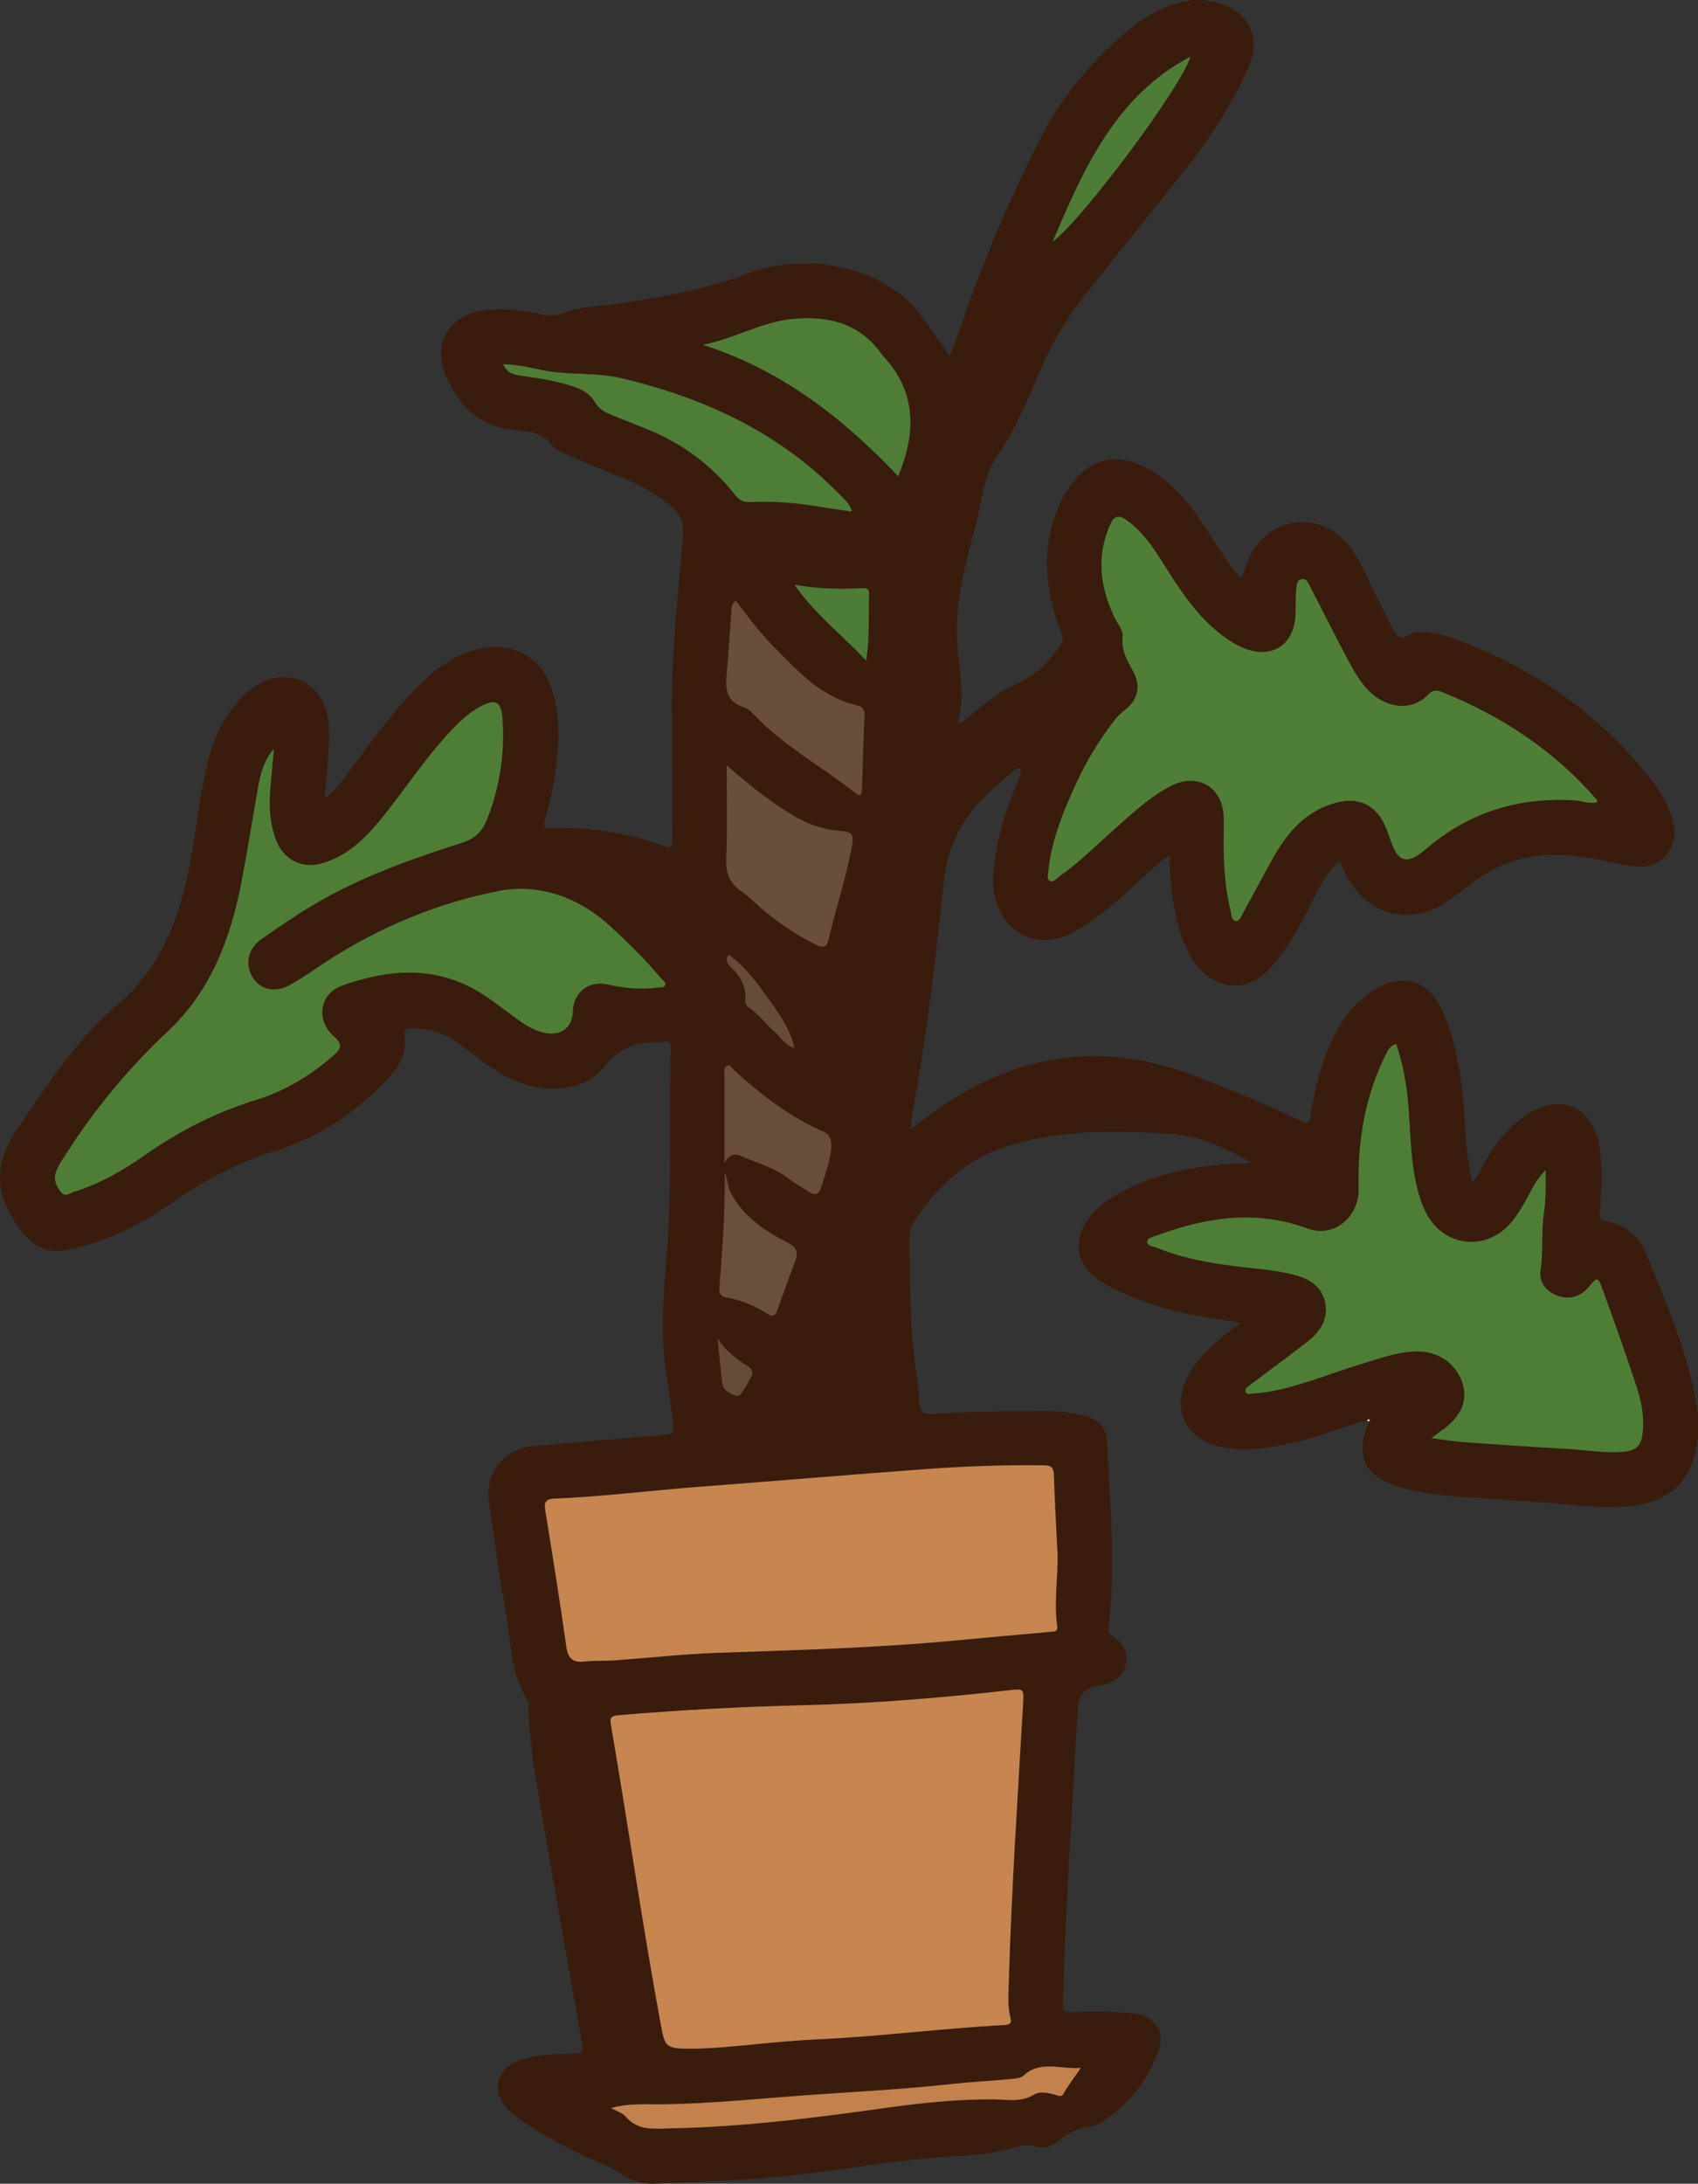 <?xml version="1.0" encoding="UTF-8"?><svg id="_레이어_2" xmlns="http://www.w3.org/2000/svg" viewBox="0 0 396.9 510.35"><rect x="0" y="0" width="396.9" height="510.35" fill="#333333" stroke="none"/><defs><style>.cls-1{fill:#c2814d;}.cls-1,.cls-2,.cls-3,.cls-4,.cls-5,.cls-6,.cls-7,.cls-8,.cls-9,.cls-10,.cls-11,.cls-12,.cls-13{stroke-width:0px;}.cls-2{fill:#694e39;}.cls-3{fill:#4d7c36;}.cls-4{fill:#694f39;}.cls-5{fill:#4f7f36;}.cls-6{fill:#6a503a;}.cls-7{fill:#664c37;}.cls-8{fill:#c78550;}.cls-9{fill:#4e7e36;}.cls-10{fill:#fff;}.cls-11{fill:#4e7d36;}.cls-12{fill:#684e39;}.cls-13{fill:#391c0b;}</style></defs><g id="_레이어_1-2"><path class="cls-13" d="m319.58,331.95c-6.14,1.59-11.99,4.15-18.22,5.43-5.08,1.05-10.18,1.89-15.39.88-9.12-1.77-12.57-9.35-7.87-17.4,2.1-3.6,5.1-6.36,8.29-8.94,1.05-.85,2.14-1.66,3.58-2.78-4.25-.71-8.11-1.28-11.94-2.02-6.17-1.19-12.1-3.19-17.73-5.98-1.61-.8-3.2-1.75-4.59-2.89-3.91-3.19-4.66-7.86-2.05-12.2,2.18-3.63,5.51-6.02,9.19-7.88,8.34-4.21,17.31-5.83,26.56-6.24.98-.04,1.97,0,3-.29-5.8-3.23-11.73-6.17-18.42-6.61-12.89-.84-25.75-1.12-38.34,2.77-9.94,3.07-16.87,9.63-22.26,18.19-.77,1.23-.88,2.53-.86,3.91.16,11.17.18,22.36,2,33.43.13.8.14,1.63.19,2.45.31,4.82.31,4.89,5.33,4.57,8.35-.55,16.7-.58,25.06-.6,2.85,0,5.59.44,8.33,1.11,3.03.74,5.14,2.71,5.29,5.81.73,14.6,2.11,29.2.36,43.81-.13,1.07.18,1.36.95,1.87,2.81,1.87,3.78,4.2,3.04,6.92-.69,2.56-2.95,4.27-6.11,4.63q-4.75.54-5.04,5.35c-1.3,22.95-2.8,45.9-3.53,68.88-.05,1.68.22,2.24,1.98,2.13,4.98-.32,9.96-.22,14.94.35,3.97.46,6.94,3.81,5.76,7.59-2.4,7.72-7.22,13.73-14.06,18.08-.52.33-1.17.59-1.78.64-3.09.26-5.63,1.61-8.03,3.51-1.35,1.07-3.2,1.8-4.87,1.29-2.65-.81-4.94.11-7.37.71-5.67,1.42-11.53,1.4-17.31,1.89-11.5.97-22.85,3.14-34.32,4.28-10.22,1.01-20.48,1.4-30.74,1.74-2.96.1-5.45-.97-8.02-2.71-2.69-1.81-6.05-2.76-9.04-4.25-5.04-2.52-10.01-5.15-14.56-8.5-1.32-.98-2.6-2-3.48-3.41-2.39-3.83-.83-8.13,3.38-9.73,3.99-1.52,8.13-1.75,12.32-1.77,3.23-.02,3.28-.05,2.71-3.26-2.77-15.82-5.69-31.62-8.33-47.46-1.7-10.2-3.85-20.34-4.06-30.74,0-.36.01-.78-.17-1.06-4.2-6.56-3.84-14.26-5.23-21.5-1.59-8.28-2.57-16.68-3.84-25.03-.97-6.36,3.47-12.27,9.86-12.87,10.22-.95,20.44-1.83,30.67-2.65,1.87-.15,2.82-.23,2.53-2.73-.72-6.22-1.94-12.37-2.29-18.65-.52-9.58.87-19.05,1.28-28.58.57-13.44.09-26.9.46-40.34.04-1.29-.29-1.92-1.68-1.55-.17.05-.36.08-.54.07-5.38-.37-9.39.96-13.25,5.64-5.34,6.47-15.33,6.6-23.63,2-3.67-2.04-6.86-4.77-10.23-7.22-3.33-2.43-6.94-3.87-11.13-3.74-1.36.04-2.07.05-1.78,1.9.61,3.9-1.29,7.06-3.83,9.79-7.25,7.78-15.85,13.64-26,16.85-8.84,2.8-16.91,6.92-24.48,12.22-7.34,5.14-15.27,9.08-24.11,10.98-4.58.99-8.19-.47-11.02-4.14-6.41-8.3-6.82-15.68-.93-24.28,7.02-10.25,13.73-20.71,23.41-28.9,11.04-9.35,15.03-22.31,17.37-36,1.22-7.15,1.99-14.4,3.83-21.43,1.54-5.9,4.2-11.22,8.85-15.34,2.82-2.5,6.09-4.07,9.93-3.62,4.97.58,8.47,4.54,9.14,10.07.46,3.82.09,7.62-.24,11.43-.18,2.06-.32,4.13-.51,6.66,2.51-1.81,3.99-3.95,5.52-6.01,5.25-7.08,10.37-14.27,16.68-20.47,4.2-4.13,8.84-7.56,14.85-8.57,7.46-1.25,13.79,2.57,16.04,9.83,2.26,7.33,1.52,14.75.28,22.13-.47,2.76-1.21,5.49-1.95,8.2-.35,1.26-.56,1.93,1.23,1.9,9.15-.16,18.11,1.07,26.73,4.28,2.01.75,1.81-.45,1.81-1.7-.04-10.18-.03-20.36-.1-30.54-.1-13.48,1.49-26.86,2.59-40.25.3-3.7-.83-5.48-3.23-7.38-3.15-2.5-6.57-4.5-10.32-5.99-4.38-1.75-8.72-3.58-13.04-5.46-1.4-.61-3.11-1.19-3.94-2.32-2.17-2.95-5.24-3.38-8.39-3.6-8.35-.61-13.38-5.5-16.49-12.74-3.22-7.5.8-14.3,8.93-15.27,4.37-.52,8.71-.16,12.98.87,2.05.49,3.91.45,6.02-.37,3.9-1.51,8.19-1.45,12.32-2.07,10.06-1.51,20.06-3.21,29.64-6.81,8.25-3.1,16.56-3.45,25.1-.97,6.61,1.92,12.13,5.23,16.22,10.8,2.19,2.98,4.31,6.02,6.62,9.25,1.17-3.22,2.29-6.18,3.31-9.17,4.77-13.93,10.66-27.37,17.21-40.54,5.26-10.58,12.58-19.5,21.75-26.92,3.64-2.95,7.63-5.19,12.27-6.22,2.36-.52,4.65-.52,7,.03,8.13,1.88,11.53,7.97,8.12,15.57-4.18,9.31-9.87,17.75-16.29,25.69-7.36,9.12-14.67,18.27-21.97,27.44-4.2,5.28-7.51,11.09-10.23,17.28-2.99,6.79-5.69,13.72-9.97,19.9-3.41,4.91-3.73,10.93-5.22,16.51-2.62,9.83-5.37,19.71-4.09,30.03.67,5.39,1.47,10.71-.14,16.26,1.6-.27,2.18-1.16,2.91-1.76,3.44-2.84,6.87-5.81,10.96-7.55,4.29-1.83,7.26-4.81,9.85-8.49.9-1.28,1.05-2.13.47-3.61-3.91-10-4.74-20.08-.17-30.15.83-1.83,1.87-3.53,3.14-5.08,4.29-5.22,10.01-6.53,16.09-3.53,5.09,2.5,9.08,6.33,12.31,10.92,2.51,3.56,4.8,7.28,7.24,10.89,1.05,1.55,2.04,3.17,3.68,4.41.55-1.59.96-3.08,1.56-4.47,4.4-10.13,17-11.67,23.63-2.89,2.87,3.8,4.56,8.25,6.69,12.45.74,1.46,1.45,2.93,2.21,4.37.72,1.36,1.24,2.95,2.3,3.99,1.42,1.4,2.65-.69,4.1-.79,3.07-.22,6.03.34,8.82,1.36,18.76,6.86,34.64,17.78,46.85,33.74,1.6,2.09,2.93,4.37,3.91,6.84,1.38,3.49,1.73,6.93-.86,10.02-2.54,3.02-5.95,3.13-9.51,2.44-3.74-.72-7.46-1.65-11.23-2.11-8.89-1.09-17.17.54-24.44,6.09-2.02,1.54-4.01,3.14-6.12,4.55-8.71,5.78-18.57,3.21-23.46-6.08-.55-1.04-1.03-2.1-1.6-3.26-2.85,2.07-4.23,5.05-5.71,7.93-2.99,5.82-5.87,11.72-10.25,16.65-5.42,6.11-12.67,5.75-17.68-.69-1.53-1.96-2.55-4.17-3.34-6.5-1.77-5.21-2.35-10.62-2.73-16.06-.05-.79,0-1.58,0-2.72-1.64.66-2.52,1.7-3.49,2.56-5.04,4.45-9.77,9.26-15.34,13.06-3.42,2.33-7.01,4.34-11.32,4.03-7.09-.52-11.77-7.32-11.09-15.77.6-7.43,2.93-14.37,5.66-21.22.38-.97,1.19-1.9.61-3.07-.89-.32-1.36.39-1.86.83-2.13,1.84-4.3,3.65-6.3,5.62-5.66,5.58-8.88,12.02-9.73,20.27-1.87,18.05-4.07,36.09-7.28,53.98-.19,1.05-.23,2.12-.38,3.58,2.57-1.88,4.77-3.59,7.06-5.17,18.77-12.89,38.75-15.38,60-6.98,8.18,3.23,16.35,6.48,24.26,10.35,1.38.68,1.75.54,2.02-1.05,1.13-6.73,2.75-13.32,5.87-19.46,2.23-4.4,5.31-8.02,9.6-10.51,6.19-3.6,11.8-2,15.02,4.37,2.44,4.82,3.56,10.07,4.5,15.35,1.27,7.18.95,14.5,2.11,21.69.18,1.14.47,2.26.78,3.74,1.34-1.08,1.76-2.38,2.36-3.52,2.58-4.89,5.81-9.24,10.55-12.24,8.19-5.19,15.65-1.59,16.92,8.06.65,4.91.39,9.79-.04,14.69-.1,1.14-.24,1.99,1.43,2.24,4.5.69,7.77,3.46,9.4,7.49,4.77,11.75,9.91,23.4,11.93,36.05.42,2.61.41,5.26.05,7.89-1.27,9.26-6.41,14.19-15.74,15.13-4.35.44-8.65.22-13.03-.23-9.3-.95-18.66-1.35-27.99-2.07-4.07-.31-8.13-.88-12.08-1.97-8.97-2.49-11.3-7.04-7.95-15.47.12-.1.36-.27.35-.28-.21-.32-.42-.24-.63.02Zm-133.93-87.04c.08.07.17.15.25.22-.08-.08-.15-.16-.23-.25-1.01-4.64-3.81-8.34-6.48-12.06-2.55-3.54-5.18-7.09-8.89-9.7-.89,1.41-.16,2.22.64,2.99,2.09,2.03,3.52,4.35,3.3,7.41-.05.75.06,1.46.76,1.91,2.3,1.5,3.88,3.78,5.93,5.55,1.55,1.34,2.57,3.31,4.72,3.92Zm-15.18,33.22c-.28-1.26-.57-2.51-.85-3.77l-.23.04v3.76c-.06,7.41-.6,14.79-1.19,22.18-.1,1.25-.25,2.57,1.6,2.89,3.42.59,6.6,1.91,9.51,3.78,1.37.89,1.94.4,2.39-.85,1.39-3.82,2.73-7.66,4.18-11.46.79-2.07.27-3.23-1.77-4.28-5.59-2.88-10.75-6.36-13.64-12.29Zm-6.97,200.64c7.66-.22,17.47-1.7,27.36-2.14,14.7-.66,29.3-2.57,43.99-3.37,1.19-.07,1.67-.44,1.36-1.65-.75-2.86-.47-5.79-.38-8.68.63-21.61,2.09-43.18,3.33-64.76.2-3.54.15-3.52-3.33-3.13-16.16,1.83-32.36,3.11-48.61,3.51-14.26.34-28.49,1.13-42.7,2.32-1.55.13-2,.51-1.72,2.13,3.98,23.26,7.35,46.62,11.62,69.83,1.11,6.04,1.06,6.05,9.1,5.95Zm83.69-115.85c-.29-6.07-.64-12.15-.84-18.23-.06-1.61-.52-2.19-2.2-2.21-9.09-.12-18.16.18-27.21.84-17.74,1.29-35.46,2.8-53.19,4.15-11.4.87-22.75,2.32-34.18,2.79-1.68.07-2.44.61-2.13,2.5,1.72,10.66,3.44,21.31,4.94,32,.4,2.87,1.53,3.89,4.35,3.57,2.34-.26,4.72-.12,7.07-.28,7.87-.56,15.73-1.46,23.62-1.74,18.69-.65,37.38-1.14,56-2.91,7.41-.7,14.82-1.36,22.22-2.02.84-.08,1.68-.04,1.5-1.32-.82-5.71.21-11.42.07-17.13Zm126.14-175.41c-.03-.23.02-.45-.07-.56-9.94-11.53-22.26-19.64-36.31-25.26-1.06-.42-2.06-.46-2.98.52-4.21,4.47-10.23,2.94-13.8-.53-2.32-2.26-3.82-5.08-5.31-7.87-2.95-5.53-5.74-11.14-8.62-16.71-.41-.79-.81-1.85-1.86-1.75-1.3.13-1.29,1.46-1.38,2.35-.19,1.98-.1,3.99-.18,5.99-.28,7.04-5.51,10.42-12.06,7.81-1.7-.68-3.24-1.64-4.7-2.72-5.52-4.07-9.37-9.55-12.99-15.25-2.72-4.28-5.27-8.69-9.51-11.8-1.93-1.42-3.06-1.4-4.09.95-3.25,7.37-2.33,14.51,1.01,21.54.74,1.55,2.14,3.01,1.94,4.71-.37,3.17,1.13,5.53,2.51,8.08,1.83,3.4,1.04,6.56-1.99,8.92-1.08.85-2,1.81-2.83,2.91-3.18,4.22-5.97,8.69-8.19,13.48-3.14,6.76-6.07,13.6-6.86,21.13-.08.79-.41,1.91.23,2.34.9.6,1.64-.48,2.33-.96,4.54-3.2,8.46-7.13,12.6-10.8,4.21-3.73,8.3-7.65,13.33-10.28,6.39-3.35,12.32.18,12.5,7.36.07,2.91-.1,5.82.01,8.72.16,4.35.49,8.7,1.58,12.93.23.91.12,2.33,1.24,2.47.87.11,1.28-1.15,1.71-1.93,2.31-4.22,4.56-8.47,6.91-12.67,3.37-6.02,7.66-11.08,14.66-13,5.65-1.55,9.78.62,11.92,6.11.59,1.52,1.07,3.1,1.74,4.58,1.22,2.68,3.02,3.19,5.45,1.63.69-.44,1.35-.92,1.97-1.46,10-8.64,21.63-12.24,34.75-11.45,1.78.11,3.51.9,5.34.46Zm-309.33-12.48c-2.41,2.74-3.15,5.99-3.74,9.27-1.3,7.32-2.44,14.67-3.85,21.97-2.53,13.07-7.13,25.29-17.05,34.62-8.93,8.4-16.7,17.65-23.35,27.9-1.09,1.68-2.28,3.29-2.96,5.19-.63,1.76.18,3.23,1.14,4.56.99,1.36,2.2.27,3.22-.05,5.94-1.89,11.31-4.92,16.38-8.49,8.01-5.64,16.6-10.03,25.98-12.93,6.76-2.09,12.74-5.65,18.08-10.33,1.85-1.62,2.41-2.56.2-4.52-4.31-3.82-3.41-9.99,1.93-11.9,11.38-4.05,22.73-4.75,33.39,2.38,2.56,1.71,4.98,3.64,7.49,5.44,2.07,1.49,4.2,2.88,6.79,3.3,3.66.59,6.12-1.41,6.24-5.08.14-4.48,3.73-7.29,8.15-6.29,3.93.89,7.87,1.26,11.87.69.52-.07,1.19.12,1.49-.42.42-.76-.38-1.1-.76-1.55-3.74-4.47-7.89-8.55-12.17-12.48-7.35-6.73-16.71-9.9-25.93-8.08-14.23,2.8-27.78,8.39-40.11,16.41-2.89,1.88-5.71,3.9-8.71,5.58-3.4,1.9-6.87,1.05-8.65-1.78-1.94-3.1-1.15-6.78,2.14-9.06,4.03-2.79,8.07-5.59,12.29-8.08,10.86-6.42,22.69-10.57,34.63-14.4,2.64-.85,4.41-2.43,5.46-4.88.64-1.5,1.21-3.04,1.68-4.6,1.91-6.41,2.68-12.97,2.15-19.65-.3-3.8-1.6-4.47-4.95-2.76-2.7,1.39-4.87,3.44-6.94,5.62-6.28,6.61-11.13,14.33-16.93,21.32-3.63,4.38-7.74,8.25-13.41,9.83-4.75,1.32-8.93-.89-10.7-5.51-1.53-3.99-1.68-8.14-1.28-12.34.28-2.97.52-5.94.78-8.92Zm297.29,98.46c-1.72,1.75-2.58,3.19-3.36,4.69-1.29,2.51-2.66,4.95-4.42,7.18-5.75,7.29-16.05,6.28-20.23-2-.95-1.87-1.59-3.86-2.08-5.89-1.61-6.66-1.48-13.5-2.11-20.27-.42-4.52-1.3-8.91-2.75-13.23-1.24.41-1.79,1.26-2.24,2.14-5.06,9.94-6.79,20.66-6.51,31.61.17,6.64-5.73,11.72-11.98,9.4-12.1-4.48-23.9-2.59-35.56,1.75-.72.27-1.87.46-1.86,1.34.01,1.12,1.32,1.03,2.1,1.35,7.9,3.28,16.3,4.17,24.68,5.07,2.54.27,5.04.66,7.49,1.3,3.63.94,6.65,2.75,7.34,6.78.66,3.84-1.35,6.66-4.2,8.87-4.44,3.45-8.99,6.76-13.47,10.16-.48.36-1.2.77-.99,1.48.24.83,1.08.48,1.64.45,1.26-.06,2.53-.18,3.78-.4,7.54-1.34,14.58-4.37,21.87-6.56,4.33-1.31,8.62-2.95,13.24-2.86,4.9.09,8.9,3.13,10.23,7.57,1.17,3.92-.31,7.48-4.39,10.52-.84.63-1.7,1.25-2.94,2.17,2.7.34,5.01.74,7.33.91,8.05.58,16.1,1.15,24.16,1.59,4.52.25,9.01,1.07,13.58.66,2.41-.22,3.83-1.18,4.22-3.72.59-3.89-.07-7.65-1.25-11.25-2.53-7.76-5.31-15.44-8.08-23.13-.99-2.75-1.28-2.74-3.1-.47-1.87,2.33-4.55,3.12-7.3,2.15-2.69-.95-4.46-3.08-4.02-6.05.66-4.42.09-8.88.77-13.26.47-3.07.42-6.14.41-10.05ZM209.95,111.3c4.14-10.02,4.43-19.65-3.63-28.2-.12-.13-.22-.29-.33-.43-5.19-7.31-12.72-8.94-20.93-8.1-7.19.74-13.56,4.64-20.75,6.01,18.22,5.85,32.7,17.01,45.64,30.72Zm-10.84,8.28c-.46-1.88-1.59-2.71-2.51-3.67-14.22-14.74-31.91-22.97-51.57-27.55-5.53-1.29-11.21-.7-16.76-1.58-3.44-.55-6.82-1.61-10.66-1.64.96,2.19,2.62,2.46,4.33,2.69,4.22.56,8.42,1.25,12.48,2.63,1.99.67,3.65,1.79,4.67,3.55.85,1.47,2.05,2.23,3.51,2.81,2.61,1.04,5.2,2.14,7.83,3.15,8.58,3.3,15.76,8.51,21.44,15.74.93,1.18,1.95,1.7,3.47,1.63,5.46-.25,10.88.17,16.26,1.09,2.4.41,4.81.75,7.52,1.16Zm-29.25,59.29c0,7.63.22,14.7-.09,21.75-.15,3.46.81,5.85,3.62,7.74,1.42.95,2.63,2.21,3.92,3.34,4.09,3.62,8.54,6.68,13.46,9.11,1.9.94,2.55.38,2.95-1.42,1.62-7.23,4.1-14.24,5.38-21.56.5-2.85.19-3.44-2.65-3.63-3.86-.27-7.4-1.47-10.75-3.44-5.56-3.27-10.56-7.26-15.84-11.89Zm2.09-38.49c-.84.68-.92,1.39-.97,2.1-.37,5.05-.66,10.11-1.13,15.15-.33,3.5,0,6.45,4.02,7.67.9.27,1.71,1.04,2.39,1.75,6.93,7.29,15.8,12.07,23.6,18.23,1.1.87,1.56.7,1.61-.71.18-5.79.36-11.59.6-17.38.05-1.32-.47-2.06-1.71-2.34-8.48-1.89-13.95-8.05-19.67-13.85-3.23-3.27-5.93-6.98-8.74-10.62Zm-29.12,352.3c1.41.79,2.7,1.14,3.41,1.98,2.9,3.45,6.74,2.85,10.52,2.78,16.63-.33,33.09-2.37,49.54-4.68,8.62-1.21,17.3-2.15,26.02-2.09,3.2.03,6.33.74,9.37-1.11,1.38-.85,3.18-.45,4.8-.03.68.18,1.63.68,2.03-.04,1.18-2.16,2.74-4.07,4.12-6.18-4.62.42-9.37-1.89-13.38,1.8-.7.64-2.04.71-3.11.81-4.61.43-9.23.66-13.83,1.17-11.01,1.2-22.06,1.77-33.1,2.55-11.49.81-22.94,2.04-34.49,2.18-3.76.05-7.72-.31-11.88.88Zm26.52-220.9c1.21-2.17,2.66-2.15,3.91-1.6,3.71,1.66,7.72,2.66,11.02,5.21,1.5,1.16,3.19,2.07,4.77,3.12,1.34.89,2.35.82,2.86-.89.79-2.69,1.86-5.34,2.25-8.09.24-1.69.53-4.09-1.61-5.02-7.92-3.44-14.62-8.62-20.94-14.37-.49-.45-.87-1.41-1.7-1.02-.75.35-.54,1.27-.54,1.98,0,6.62,0,13.24,0,20.68ZM246.05,56.51c7.01-5.26,30.09-36.16,32.23-43.3-17.56,9.3-24.99,26.24-32.23,43.3Zm-43.59,97.9c.87-5.44.54-10.49.68-15.53.02-.79-.17-1.49-1.16-1.44-5.39.3-10.77.21-16.23-.78,4.61,6.77,11.05,11.61,16.71,17.74Zm-34.74,158.44c.41,3.8.77,6.9,1.06,10.01.17,1.82,1.39,2.71,2.88,3.21,1.56.53,1.93-.98,2.57-1.88.52-.73.9-1.56,1.32-2.36.55-1.04.38-1.84-.69-2.51-2.58-1.61-5.03-3.4-7.14-6.48Z"/><path class="cls-8" d="m163.5,478.77c-8.05.1-7.99.09-9.1-5.95-4.27-23.21-7.63-46.57-11.62-69.83-.28-1.62.17-2,1.72-2.13,14.21-1.19,28.44-1.98,42.7-2.32,16.25-.39,32.46-1.68,48.61-3.51,3.48-.39,3.54-.42,3.33,3.13-1.24,21.58-2.7,43.15-3.33,64.76-.08,2.9-.36,5.82.38,8.68.32,1.22-.16,1.59-1.36,1.65-14.69.8-29.29,2.71-43.99,3.37-9.89.45-19.7,1.92-27.36,2.14Z"/><path class="cls-8" d="m247.19,362.91c.14,5.71-.89,11.43-.07,17.13.18,1.28-.66,1.24-1.5,1.32-7.41.67-14.82,1.32-22.22,2.02-18.63,1.77-37.32,2.25-56,2.91-7.88.28-15.74,1.17-23.62,1.74-2.35.17-4.73.02-7.07.28-2.82.32-3.95-.7-4.35-3.57-1.5-10.69-3.22-21.34-4.94-32-.3-1.88.46-2.43,2.13-2.5,11.43-.47,22.78-1.92,34.18-2.79,17.73-1.35,35.45-2.85,53.19-4.15,9.05-.66,18.13-.96,27.21-.84,1.68.02,2.14.61,2.2,2.21.21,6.08.55,12.15.84,18.23Z"/><path class="cls-5" d="m373.33,187.5c-1.83.44-3.56-.35-5.34-.46-13.12-.79-24.75,2.81-34.75,11.45-.62.53-1.28,1.02-1.97,1.46-2.43,1.56-4.23,1.05-5.45-1.63-.67-1.48-1.15-3.06-1.74-4.58-2.14-5.49-6.27-7.66-11.92-6.11-6.99,1.91-11.29,6.97-14.66,13-2.35,4.2-4.59,8.45-6.91,12.67-.43.78-.85,2.04-1.71,1.93-1.12-.14-1.01-1.55-1.24-2.47-1.09-4.24-1.41-8.58-1.58-12.93-.11-2.9.06-5.82-.01-8.72-.18-7.18-6.11-10.71-12.5-7.36-5.03,2.63-9.13,6.55-13.33,10.28-4.14,3.67-8.06,7.61-12.6,10.8-.68.48-1.43,1.56-2.33.96-.64-.43-.31-1.54-.23-2.34.79-7.53,3.73-14.37,6.86-21.13,2.22-4.79,5.02-9.25,8.19-13.48.83-1.1,1.75-2.07,2.83-2.91,3.03-2.36,3.82-5.52,1.99-8.92-1.38-2.56-2.88-4.92-2.51-8.08.2-1.71-1.2-3.16-1.94-4.71-3.33-7.02-4.25-14.16-1.01-21.54,1.04-2.35,2.16-2.37,4.09-.95,4.24,3.1,6.79,7.51,9.51,11.8,3.62,5.7,7.47,11.18,12.99,15.25,1.47,1.08,3.01,2.04,4.7,2.72,6.55,2.61,11.77-.77,12.06-7.81.08-2-.01-4,.18-5.99.09-.89.08-2.22,1.38-2.35,1.06-.1,1.46.96,1.86,1.75,2.88,5.57,5.67,11.18,8.62,16.71,1.49,2.79,2.99,5.61,5.31,7.87,3.56,3.47,9.59,5,13.8.53.92-.98,1.92-.94,2.98-.52,14.04,5.63,26.37,13.74,36.31,25.26.09.11.05.33.07.56Z"/><path class="cls-9" d="m64,175.02c-.26,2.97-.5,5.95-.78,8.92-.39,4.2-.24,8.35,1.28,12.34,1.77,4.62,5.95,6.83,10.7,5.51,5.67-1.58,9.78-5.45,13.41-9.83,5.8-6.98,10.65-14.71,16.93-21.32,2.08-2.19,4.24-4.24,6.94-5.62,3.35-1.72,4.64-1.04,4.95,2.76.53,6.67-.23,13.23-2.15,19.65-.47,1.56-1.03,3.1-1.68,4.6-1.05,2.45-2.82,4.04-5.46,4.88-11.94,3.83-23.77,7.98-34.63,14.4-4.22,2.49-8.26,5.3-12.29,8.08-3.3,2.28-4.08,5.96-2.14,9.06,1.77,2.83,5.25,3.68,8.65,1.78,3-1.68,5.82-3.7,8.71-5.58,12.33-8.02,25.89-13.61,40.11-16.41,9.22-1.81,18.58,1.35,25.93,8.08,4.29,3.92,8.43,8.01,12.17,12.48.37.45,1.18.79.76,1.55-.3.54-.97.34-1.49.42-4,.57-7.94.2-11.87-.69-4.42-1-8.01,1.81-8.15,6.29-.12,3.67-2.58,5.67-6.24,5.08-2.59-.42-4.72-1.81-6.79-3.3-2.51-1.8-4.93-3.73-7.49-5.44-10.66-7.12-22.01-6.43-33.39-2.38-5.34,1.9-6.24,8.07-1.93,11.9,2.21,1.96,1.64,2.9-.2,4.52-5.35,4.68-11.32,8.24-18.08,10.33-9.38,2.9-17.98,7.29-25.98,12.93-5.07,3.57-10.44,6.61-16.38,8.49-1.01.32-2.23,1.4-3.22.05-.96-1.33-1.77-2.8-1.14-4.56.68-1.9,1.88-3.51,2.96-5.19,6.64-10.26,14.42-19.51,23.35-27.9,9.92-9.33,14.52-21.55,17.05-34.62,1.41-7.3,2.56-14.65,3.85-21.97.58-3.29,1.33-6.53,3.74-9.27Z"/><path class="cls-9" d="m361.29,273.48c0,3.91.06,6.98-.41,10.05-.68,4.38-.11,8.84-.77,13.26-.44,2.97,1.33,5.1,4.02,6.05,2.75.97,5.43.18,7.3-2.15,1.82-2.27,2.11-2.29,3.1.47,2.77,7.68,5.55,15.36,8.08,23.13,1.17,3.6,1.84,7.37,1.25,11.25-.39,2.53-1.81,3.5-4.22,3.72-4.57.41-9.06-.41-13.58-.66-8.06-.44-16.11-1.01-24.16-1.59-2.33-.17-4.64-.57-7.33-.91,1.24-.92,2.09-1.54,2.94-2.17,4.07-3.04,5.56-6.6,4.39-10.52-1.33-4.44-5.33-7.48-10.23-7.57-4.62-.09-8.91,1.56-13.24,2.86-7.29,2.2-14.33,5.22-21.87,6.56-1.24.22-2.51.34-3.78.4-.56.03-1.41.37-1.64-.45-.2-.71.51-1.12.99-1.48,4.48-3.39,9.03-6.71,13.47-10.16,2.85-2.22,4.86-5.04,4.2-8.87-.69-4.03-3.71-5.84-7.34-6.78-2.45-.64-4.96-1.03-7.49-1.3-8.39-.9-16.79-1.79-24.68-5.07-.77-.32-2.08-.22-2.1-1.35-.01-.89,1.14-1.08,1.86-1.34,11.66-4.34,23.46-6.23,35.56-1.75,6.25,2.31,12.15-2.77,11.98-9.4-.28-10.96,1.45-21.68,6.51-31.61.45-.88.99-1.73,2.24-2.14,1.46,4.32,2.33,8.71,2.75,13.23.63,6.76.51,13.61,2.11,20.27.49,2.03,1.13,4.02,2.08,5.89,4.18,8.27,14.47,9.29,20.23,2,1.75-2.22,3.13-4.67,4.42-7.18.77-1.5,1.64-2.94,3.36-4.69Z"/><path class="cls-9" d="m209.95,111.3c-12.94-13.7-27.42-24.87-45.64-30.72,7.19-1.37,13.57-5.27,20.75-6.01,8.21-.84,15.74.79,20.93,8.1.11.15.2.3.33.43,8.07,8.55,7.77,18.18,3.63,28.2Z"/><path class="cls-11" d="m199.11,119.58c-2.71-.42-5.12-.76-7.52-1.16-5.38-.92-10.8-1.34-16.26-1.09-1.52.07-2.54-.45-3.47-1.63-5.68-7.23-12.87-12.43-21.44-15.74-2.62-1.01-5.21-2.1-7.83-3.15-1.46-.58-2.66-1.34-3.51-2.81-1.02-1.76-2.68-2.87-4.67-3.55-4.06-1.38-8.26-2.06-12.48-2.63-1.72-.23-3.37-.5-4.33-2.69,3.85.03,7.22,1.09,10.66,1.64,5.55.88,11.23.29,16.76,1.58,19.66,4.59,37.35,12.82,51.57,27.55.92.96,2.06,1.79,2.51,3.67Z"/><path class="cls-4" d="m169.86,178.87c5.28,4.63,10.28,8.62,15.84,11.89,3.35,1.97,6.89,3.17,10.75,3.44,2.83.2,3.14.78,2.65,3.63-1.27,7.32-3.76,14.34-5.38,21.56-.4,1.8-1.05,2.36-2.95,1.42-4.92-2.43-9.37-5.49-13.46-9.11-1.29-1.14-2.5-2.39-3.92-3.34-2.81-1.89-3.78-4.28-3.62-7.74.31-7.05.09-14.12.09-21.75Z"/><path class="cls-2" d="m171.95,140.37c2.81,3.64,5.52,7.35,8.74,10.62,5.73,5.8,11.2,11.95,19.67,13.85,1.24.28,1.77,1.02,1.71,2.34-.24,5.79-.42,11.59-.6,17.38-.04,1.41-.51,1.58-1.61.71-7.8-6.16-16.67-10.94-23.6-18.23-.68-.71-1.5-1.48-2.39-1.75-4.02-1.22-4.35-4.17-4.02-7.67.47-5.04.76-10.1,1.13-15.15.05-.71.13-1.43.97-2.1Z"/><path class="cls-1" d="m142.83,492.67c4.16-1.19,8.12-.83,11.88-.88,11.55-.14,23-1.37,34.49-2.18,11.04-.77,22.09-1.34,33.1-2.55,4.6-.5,9.22-.74,13.83-1.17,1.07-.1,2.41-.17,3.11-.81,4.01-3.69,8.76-1.38,13.38-1.8-1.38,2.11-2.94,4.02-4.12,6.18-.39.72-1.35.22-2.03.04-1.62-.42-3.42-.81-4.8.03-3.03,1.86-6.17,1.14-9.37,1.11-8.72-.07-17.41.87-26.02,2.09-16.45,2.31-32.91,4.36-49.54,4.68-3.78.07-7.61.67-10.52-2.78-.71-.84-1.99-1.19-3.41-1.98Z"/><path class="cls-12" d="m169.35,271.77c0-7.44,0-14.06,0-20.68,0-.71-.21-1.63.54-1.98.83-.39,1.21.57,1.7,1.02,6.32,5.76,13.01,10.93,20.94,14.37,2.14.93,1.85,3.33,1.61,5.02-.39,2.75-1.46,5.4-2.25,8.09-.5,1.72-1.51,1.79-2.86.89-1.58-1.05-3.27-1.96-4.77-3.12-3.3-2.55-7.31-3.55-11.02-5.21-1.25-.56-2.7-.57-3.91,1.6Z"/><path class="cls-6" d="m170.47,278.13c2.89,5.94,8.04,9.41,13.64,12.29,2.04,1.05,2.56,2.21,1.77,4.28-1.45,3.8-2.79,7.64-4.18,11.46-.45,1.25-1.02,1.74-2.39.85-2.9-1.88-6.09-3.19-9.51-3.78-1.85-.32-1.7-1.64-1.6-2.89.59-7.38,1.13-14.77,1.19-22.18.36-.01.72-.03,1.08-.04Z"/><path class="cls-3" d="m246.05,56.51c7.24-17.06,14.67-34.01,32.23-43.3-2.14,7.14-25.22,38.04-32.23,43.3Z"/><path class="cls-3" d="m202.45,154.41c-5.66-6.13-12.1-10.97-16.71-17.74,5.46.98,10.83,1.07,16.23.78.99-.05,1.19.64,1.16,1.44-.14,5.03.19,10.09-.68,15.53Z"/><path class="cls-7" d="m185.65,244.91c-2.15-.61-3.17-2.58-4.72-3.92-2.05-1.77-3.63-4.04-5.93-5.55-.7-.45-.81-1.16-.76-1.91.21-3.06-1.21-5.38-3.3-7.41-.8-.77-1.53-1.58-.64-2.99,3.71,2.6,6.34,6.15,8.89,9.7,2.67,3.71,5.48,7.42,6.48,12.06l-.02.02Z"/><path class="cls-7" d="m167.71,312.85c2.11,3.08,4.56,4.87,7.14,6.48,1.07.67,1.24,1.47.69,2.51-.42.8-.8,1.63-1.32,2.36-.64.89-1.01,2.41-2.57,1.88-1.49-.5-2.71-1.39-2.88-3.21-.29-3.11-.65-6.21-1.06-10.01Z"/><path class="cls-7" d="m170.47,278.13c-.36.01-.72.03-1.08.04,0-1.25,0-2.51,0-3.76l.23-.04c.28,1.26.57,2.51.85,3.77Z"/><path class="cls-7" d="m185.67,244.89c.08.08.15.16.23.25-.08-.07-.17-.15-.25-.22,0,0,.02-.02.02-.02Z"/><path class="cls-10" d="m319.58,331.95c.2-.26.42-.33.63-.02,0,.01-.23.19-.35.28-.09-.09-.18-.18-.28-.27Z"/></g></svg>